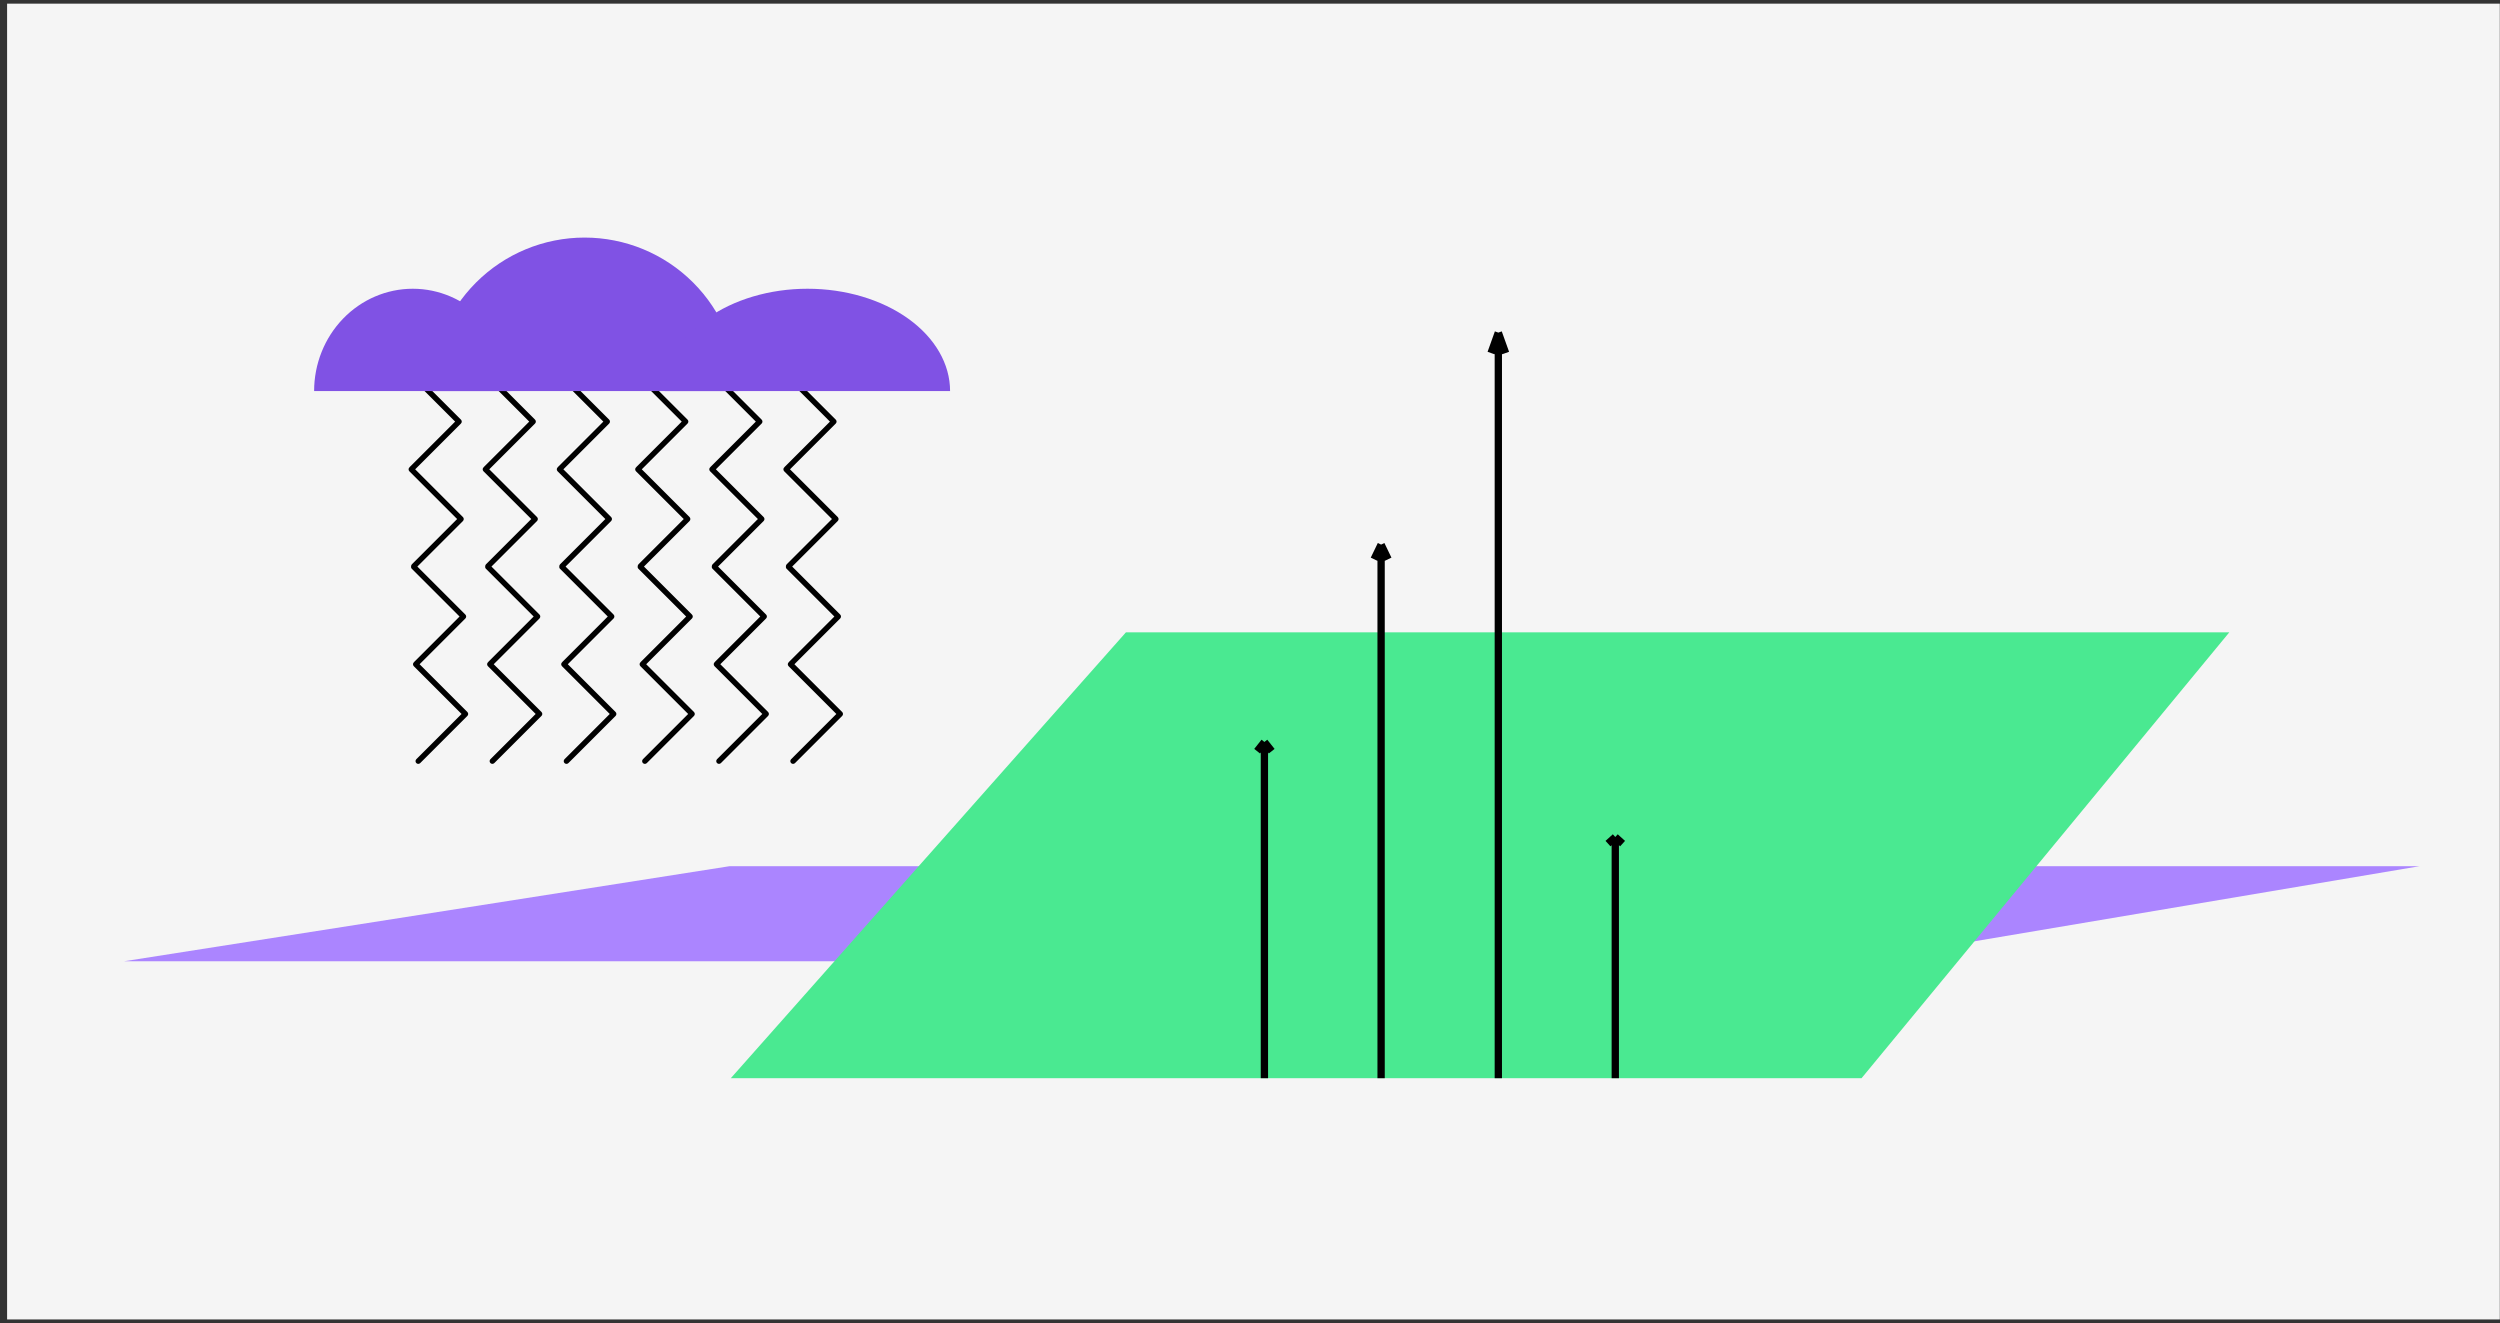<svg width="342" height="181" viewBox="0 0 342 181" fill="none" xmlns="http://www.w3.org/2000/svg">
<rect x="0" y="0" width="342" height="181" fill="#333333" stroke="none"/>
<rect width="341" height="180" transform="translate(0.971 0.5)" fill="#F5F5F5"/>
<path d="M99.775 118.5L16.971 131.5H253.905L330.971 118.5H99.775Z" fill="#AB85FF"/>
<path d="M154.031 86.5L99.971 147.5H254.657L304.971 86.5H154.031Z" fill="#4AE991"/>
<g clip-path="url(#clip0)">
<path d="M55.994 50.5C56.09 50.5 56.186 50.537 56.26 50.61L63.059 57.408C63.205 57.553 63.205 57.794 63.059 57.939L56.796 64.202L63.333 70.739C63.478 70.884 63.478 71.123 63.333 71.27L57.095 77.506L63.663 84.074C63.81 84.221 63.81 84.459 63.663 84.606L57.401 90.868L63.938 97.405C64.085 97.551 64.085 97.79 63.938 97.936L57.484 104.39C57.338 104.537 57.099 104.537 56.953 104.39C56.807 104.244 56.807 104.006 56.953 103.859L63.142 97.671L56.608 91.138C56.462 90.991 56.462 90.753 56.608 90.607C56.619 90.596 56.632 90.593 56.643 90.584C56.656 90.566 56.663 90.546 56.679 90.53L62.867 84.341L56.334 77.808C56.241 77.715 56.214 77.587 56.239 77.467C56.236 77.368 56.272 77.269 56.347 77.194L62.535 71.003L56.002 64.472C55.857 64.325 55.857 64.086 56.002 63.941C56.013 63.929 56.025 63.926 56.036 63.919C56.049 63.901 56.056 63.881 56.073 63.865L62.261 57.677L55.729 51.145C55.583 50.998 55.583 50.759 55.729 50.614C55.8 50.536 55.898 50.5 55.994 50.5Z" fill="black"/>
<path d="M66.131 50.5C66.227 50.5 66.323 50.536 66.397 50.61L73.195 57.408C73.34 57.553 73.34 57.794 73.195 57.939L66.933 64.201L73.471 70.739C73.615 70.884 73.615 71.123 73.471 71.269L67.232 77.506L73.802 84.074C73.947 84.221 73.947 84.459 73.802 84.605L67.54 90.867L74.077 97.404C74.223 97.55 74.223 97.788 74.077 97.935L67.622 104.388C67.476 104.535 67.237 104.535 67.091 104.388C66.945 104.242 66.945 104.004 67.091 103.857L73.279 97.669L66.747 91.136C66.601 90.989 66.601 90.751 66.747 90.605C66.757 90.595 66.769 90.591 66.78 90.583C66.793 90.565 66.8 90.544 66.817 90.528L73.006 84.339L66.473 77.806C66.381 77.714 66.354 77.586 66.378 77.467C66.375 77.368 66.41 77.266 66.486 77.191L72.677 71.001L66.14 64.47C65.994 64.325 65.994 64.084 66.14 63.939C66.15 63.929 66.162 63.923 66.173 63.918C66.186 63.901 66.193 63.879 66.21 63.864L72.398 57.675L65.866 51.143C65.719 50.996 65.719 50.758 65.866 50.612C65.937 50.535 66.034 50.5 66.131 50.5Z" fill="black"/>
<path d="M76.269 50.5C76.366 50.5 76.462 50.537 76.534 50.61L83.334 57.408C83.48 57.553 83.48 57.794 83.334 57.939L77.071 64.202L83.608 70.739C83.755 70.884 83.755 71.123 83.608 71.27L77.371 77.506L83.94 84.074C84.083 84.221 84.083 84.459 83.94 84.606L77.676 90.868L84.213 97.405C84.359 97.551 84.359 97.79 84.213 97.936L77.757 104.39C77.611 104.537 77.371 104.537 77.227 104.39C77.08 104.244 77.08 104.006 77.227 103.859L83.413 97.671L76.882 91.138C76.735 90.991 76.735 90.753 76.882 90.607C76.892 90.596 76.903 90.593 76.917 90.584C76.931 90.566 76.936 90.546 76.952 90.53L83.142 84.341L76.608 77.808C76.515 77.715 76.49 77.587 76.512 77.467C76.511 77.368 76.546 77.269 76.622 77.194L82.811 71.003L76.278 64.472C76.132 64.325 76.132 64.086 76.278 63.941C76.288 63.929 76.3 63.926 76.311 63.919C76.325 63.901 76.329 63.881 76.348 63.865L82.537 57.677L76.005 51.145C75.858 50.998 75.858 50.759 76.005 50.614C76.076 50.536 76.172 50.5 76.269 50.5Z" fill="black"/>
</g>
<g clip-path="url(#clip1)">
<path d="M86.994 50.5C87.09 50.5 87.186 50.537 87.26 50.61L94.058 57.408C94.205 57.553 94.205 57.794 94.058 57.939L87.796 64.202L94.333 70.739C94.478 70.884 94.478 71.123 94.333 71.27L88.095 77.506L94.663 84.074C94.81 84.221 94.81 84.459 94.663 84.606L88.401 90.868L94.938 97.405C95.085 97.551 95.085 97.79 94.938 97.936L88.484 104.39C88.338 104.537 88.099 104.537 87.953 104.39C87.807 104.244 87.807 104.006 87.953 103.859L94.141 97.671L87.608 91.138C87.462 90.991 87.462 90.753 87.608 90.607C87.619 90.596 87.632 90.593 87.643 90.584C87.656 90.566 87.663 90.546 87.679 90.53L93.867 84.341L87.334 77.808C87.241 77.715 87.214 77.587 87.239 77.467C87.236 77.368 87.272 77.269 87.347 77.194L93.535 71.003L87.002 64.472C86.857 64.325 86.857 64.086 87.002 63.941C87.013 63.929 87.025 63.926 87.036 63.919C87.049 63.901 87.056 63.881 87.073 63.865L93.261 57.677L86.729 51.145C86.582 50.998 86.582 50.759 86.729 50.614C86.8 50.536 86.898 50.5 86.994 50.5Z" fill="black"/>
<path d="M97.131 50.5C97.227 50.5 97.323 50.536 97.397 50.61L104.195 57.408C104.34 57.553 104.34 57.794 104.195 57.939L97.933 64.201L104.471 70.739C104.615 70.884 104.615 71.123 104.471 71.269L98.232 77.506L104.802 84.074C104.947 84.221 104.947 84.459 104.802 84.605L98.54 90.867L105.077 97.404C105.223 97.55 105.223 97.788 105.077 97.935L98.622 104.388C98.476 104.535 98.237 104.535 98.091 104.388C97.945 104.242 97.945 104.004 98.091 103.857L104.279 97.669L97.747 91.136C97.601 90.989 97.601 90.751 97.747 90.605C97.757 90.595 97.769 90.591 97.78 90.583C97.793 90.565 97.8 90.544 97.817 90.528L104.006 84.339L97.473 77.806C97.381 77.714 97.354 77.586 97.378 77.467C97.375 77.368 97.41 77.266 97.486 77.191L103.677 71.001L97.14 64.47C96.994 64.325 96.994 64.084 97.14 63.939C97.15 63.929 97.162 63.923 97.173 63.918C97.186 63.901 97.193 63.879 97.21 63.864L103.398 57.675L96.866 51.143C96.719 50.996 96.719 50.758 96.866 50.612C96.937 50.535 97.034 50.5 97.131 50.5Z" fill="black"/>
<path d="M107.268 50.5C107.366 50.5 107.462 50.537 107.534 50.61L114.334 57.408C114.48 57.553 114.48 57.794 114.334 57.939L108.071 64.202L114.608 70.739C114.755 70.884 114.755 71.123 114.608 71.27L108.371 77.506L114.94 84.074C115.083 84.221 115.083 84.459 114.94 84.606L108.676 90.868L115.213 97.405C115.359 97.551 115.359 97.79 115.213 97.936L108.757 104.39C108.611 104.537 108.371 104.537 108.227 104.39C108.08 104.244 108.08 104.006 108.227 103.859L114.413 97.671L107.882 91.138C107.735 90.991 107.735 90.753 107.882 90.607C107.892 90.596 107.903 90.593 107.917 90.584C107.931 90.566 107.935 90.546 107.952 90.53L114.142 84.341L107.607 77.808C107.515 77.715 107.49 77.587 107.512 77.467C107.511 77.368 107.546 77.269 107.622 77.194L113.811 71.003L107.278 64.472C107.132 64.325 107.132 64.086 107.278 63.941C107.288 63.929 107.3 63.926 107.311 63.919C107.325 63.901 107.329 63.881 107.348 63.865L113.537 57.677L107.005 51.145C106.858 50.998 106.858 50.759 107.005 50.614C107.076 50.536 107.172 50.5 107.268 50.5Z" fill="black"/>
</g>
<path d="M188.935 147.5L188.935 74.5M188.935 74.5L187.97 76.5M188.935 74.5L189.9 76.5" stroke="black"/>
<path d="M204.971 147.5L204.971 45.5M204.971 45.5L203.971 48.294M204.971 45.5L205.971 48.294" stroke="black"/>
<path d="M172.971 147.5V101.5M172.971 101.5L171.971 102.76M172.971 101.5L173.971 102.76" stroke="black"/>
<path d="M220.971 147.5V114.5M220.971 114.5L219.971 115.404M220.971 114.5L221.971 115.404" stroke="black"/>
<path d="M100.971 53.5C100.971 47.931 98.758 42.589 94.82 38.651C90.882 34.712 85.54 32.5 79.971 32.5C74.401 32.5 69.06 34.712 65.121 38.651C61.183 42.589 58.971 47.931 58.971 53.5L79.971 53.5H100.971Z" fill="#8052E4"/>
<path d="M69.971 53.5C69.971 49.787 68.548 46.226 66.017 43.6C63.485 40.975 60.051 39.5 56.471 39.5C52.89 39.5 49.456 40.975 46.925 43.6C44.393 46.226 42.971 49.787 42.971 53.5L56.471 53.5H69.971Z" fill="#8052E4"/>
<path d="M129.971 53.5C129.971 49.787 127.916 46.226 124.259 43.6C120.602 40.975 115.642 39.5 110.471 39.5C105.299 39.5 100.339 40.975 96.682 43.6C93.025 46.226 90.971 49.787 90.971 53.5L110.471 53.5H129.971Z" fill="#8052E4"/>
<defs>
<clipPath id="clip0">
<rect width="54" height="54" fill="white" transform="matrix(1 0 0 -1 42.971 104.5)"/>
</clipPath>
<clipPath id="clip1">
<rect width="54" height="54" fill="white" transform="matrix(1 0 0 -1 73.971 104.5)"/>
</clipPath>
</defs>
</svg>
